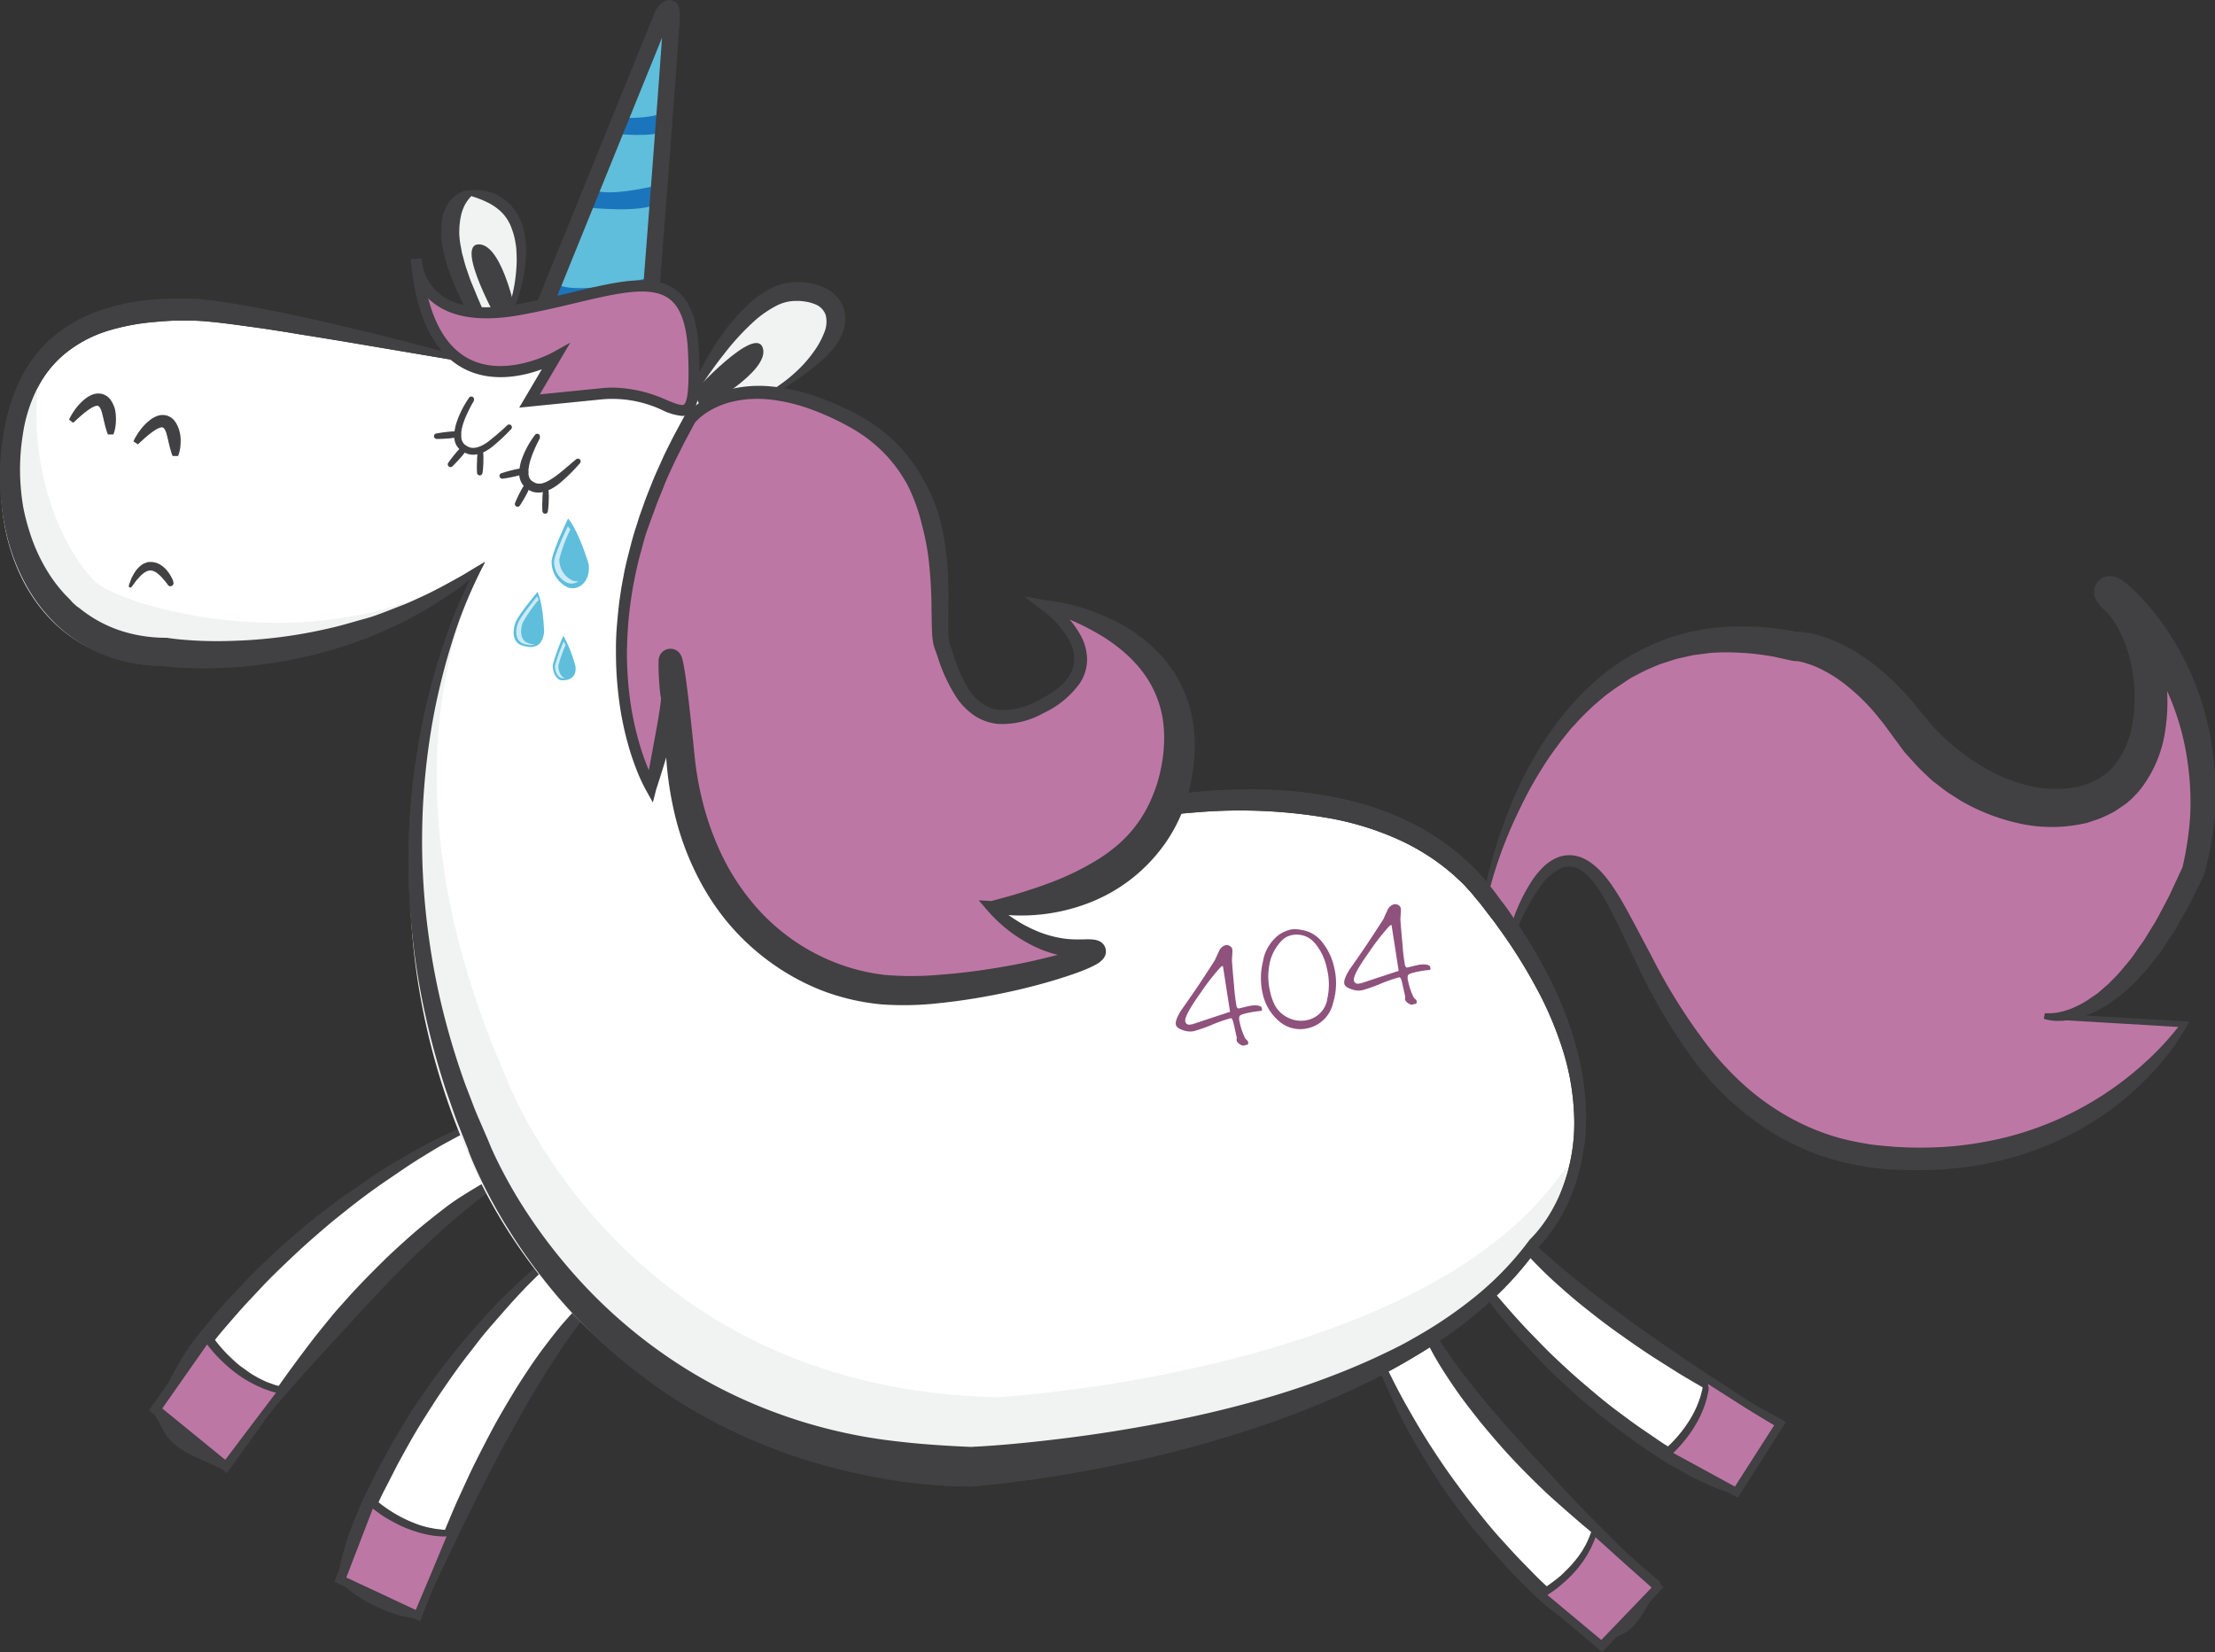 <svg id="Layer_1_copy_2" data-name="Layer 1 copy 2" xmlns="http://www.w3.org/2000/svg" viewBox="0 0 404.56 301.82"><rect x="0" y="0" width="404.56" height="301.82" fill="#333333" stroke="none"/><defs><style>.cls-1{fill:#fff;}.cls-2{fill:#414042;}.cls-3{fill:#bd77a5;}.cls-4{fill:#1b75bc;}.cls-5{fill:#5fbedb;}.cls-6{fill:#f1f2f2;}.cls-7{fill:#ccebf6;}.cls-8{fill:#8e527c;}</style></defs><title>unicorn-illustration</title><path class="cls-1" d="M133.31,232.09S99.42,246.4,76.23,283.49c-.7.86,12.15,11.28,12.85,10.42,0,0,28.61-42.22,52.76-53.88Z" transform="translate(-47.84 -26.01)"></path><path class="cls-2" d="M133.22,232.73c-1.33.66-2.65,1.38-4,2.11s-2.79,1.62-4.16,2.46-2.72,1.72-4.05,2.63-2.67,1.8-4,2.74-2.61,1.88-3.89,2.86-2.54,2-3.79,3-2.47,2.06-3.68,3.11-2.42,2.12-3.59,3.22-2.34,2.2-3.49,3.32-2.28,2.26-3.37,3.44-2.21,2.33-3.28,3.53-2.11,2.42-3.16,3.63-2,2.47-3,3.75c-.5.63-1,1.26-1.54,1.85s-1,1.23-1.58,1.82c-1.09,1.19-2.18,2.4-3.21,3.65a34.84,34.84,0,0,0-2.8,4l-.09.15.05-.09c.18-.32.05-.33.1-.29a1.14,1.14,0,0,0,.09.13,3.26,3.26,0,0,0,.33.32,4.77,4.77,0,0,0,.85.57c.61.35,1.3.61,1.95.91a9.33,9.33,0,0,1,1.81,1,17.15,17.15,0,0,1,1.54,1.37c.5.48.95,1,1.41,1.55l1.37,1.62a15.52,15.52,0,0,0,1.47,1.49,7.56,7.56,0,0,0,.81.6,2.76,2.76,0,0,0,.41.22l.16.06s0-.09-.26.16l0,0c.89-1.32,1.81-2.62,2.73-3.91l2.73-3.9,5.49-7.8q2.78-3.88,5.7-7.67,1.49-1.87,3-3.71c1-1.23,2.09-2.41,3.15-3.6,2.13-2.38,4.39-4.64,6.66-6.89q1.73-1.66,3.52-3.27c1.19-1.08,2.4-2.13,3.64-3.14s2.5-2,3.79-3,2.61-1.87,4-2.73,2.75-1.68,4.17-2.44c.72-.36,1.43-.73,2.16-1.08l2.22-.94h0l-.13.86Zm.2-1.26,8.78,8.18.55.51-.68.35h0l-2,1.24c-.66.42-1.3.88-1.95,1.31-1.28.9-2.55,1.81-3.76,2.8s-2.44,2-3.63,3L129,250.37,127.22,252c-1.14,1.07-2.29,2.13-3.42,3.23s-2.23,2.2-3.33,3.32-2.2,2.23-3.28,3.38L114,265.32l-6.39,7q-3.22,3.47-6.34,7c-1,1.19-2.08,2.38-3.1,3.6s-2,2.42-3,3.68-2,2.49-2.89,3.77-1.85,2.57-2.75,3.86l0,0h0a.7.7,0,0,1-.49.25,1.06,1.06,0,0,1-.27,0,2.18,2.18,0,0,1-.35-.1l-.55-.23-1-.47c-.66-.31-1.33-.6-2-.9s-1.34-.59-2-.91a16.46,16.46,0,0,1-1.89-1.07,13.37,13.37,0,0,1-1.7-1.32,8.08,8.08,0,0,1-1.36-1.73c-.39-.65-.72-1.34-1.1-2-.18-.34-.38-.65-.58-1-.1-.17-.21-.32-.31-.51a2.75,2.75,0,0,1-.16-.33,1.09,1.09,0,0,1-.07-.26.71.71,0,0,1,.14-.53l0,.05c.92-1.35,1.73-2.76,2.52-4.19s1.53-2.91,2.39-4.31a34.57,34.57,0,0,1,2.74-4.09c1-1.31,2.07-2.54,3.1-3.81s2.13-2.49,3.25-3.69,2.22-2.41,3.37-3.58,2.33-2.31,3.5-3.45,2.39-2.24,3.62-3.32,2.47-2.15,3.73-3.19,2.55-2,3.85-3,2.62-2,4-2.9,2.68-1.87,4-2.77,2.74-1.79,4.15-2.61,2.83-1.64,4.25-2.43a82,82,0,0,1,8.84-4.24Z" transform="translate(-47.84 -26.01)"></path><path class="cls-3" d="M99.32,280.05c-8.6-1.78-13.65-9.83-13.65-9.83l-9.44,13.27,12.85,10.42Z" transform="translate(-47.84 -26.01)"></path><path class="cls-2" d="M98.26,280.43a8.69,8.69,0,0,1-1.2-.34L96,279.72l-1-.45a10.17,10.17,0,0,1-1-.49c-.32-.18-.66-.33-1-.54-.63-.38-1.26-.78-1.85-1.22a21.84,21.84,0,0,1-1.73-1.39c-.56-.49-1.09-1-1.61-1.52s-1-1.08-1.48-1.65a21.3,21.3,0,0,1-1.35-1.8l1.37,0L77,284l-.16-1.2,12.82,10.46-1.21.15,5.19-6.88Zm2.08-.74-5.52,7.74-5.05,7-.52.71-.69-.56L75.67,284.18l-.65-.52.49-.68L85,269.75l.71-1,.66,1a20,20,0,0,0,1.21,1.66c.43.54.89,1.07,1.37,1.58s1,1,1.49,1.46,1,.92,1.6,1.34,1.12.82,1.7,1.2c.29.2.6.35.9.53a9.17,9.17,0,0,0,.92.49l.94.45,1,.36a6.62,6.62,0,0,0,1,.32Z" transform="translate(-47.84 -26.01)"></path><path class="cls-1" d="M150.31,254.37s-27.7,20.91-40.35,60.19c.38-1,9.07,4.58,14.16,6.57,0,0,16.44-45.23,35.83-61.46Z" transform="translate(-47.84 -26.01)"></path><path class="cls-2" d="M150.38,255c-2.21,1.9-4.32,4-6.37,6.05-1.05,1.1-2.09,2.2-3.1,3.34s-2,2.27-3,3.42-2,2.32-2.9,3.51-1.87,2.39-2.78,3.61-1.79,2.45-2.65,3.7-1.72,2.49-2.54,3.77-1.63,2.55-2.43,3.84-1.56,2.6-2.29,3.92-1.48,2.64-2.18,4-1.37,2.7-2.05,4-1.31,2.73-1.9,4.12l-1.86,4.14c-.63,1.38-1.23,2.77-1.89,4.15s-1.27,2.77-2,4.13l-.95-.33h0a.72.72,0,0,1,.27-.41,1.14,1.14,0,0,1,.32-.16,2.11,2.11,0,0,1,.44-.1,5.13,5.13,0,0,1,.66,0,8.66,8.66,0,0,1,1.13.1,11.59,11.59,0,0,1,2,.53,20.4,20.4,0,0,1,3.57,1.75c1.13.66,2.22,1.38,3.29,2.14s2.09,1.56,3.11,2.48h0l-.65.29c.82-2.9,1.83-5.72,2.81-8.56s2.11-5.62,3.28-8.39c.58-1.38,1.16-2.77,1.78-4.14l1.88-4.1c1.28-2.72,2.66-5.4,4.06-8.06s2.95-5.26,4.51-7.84q1.2-1.92,2.46-3.8c.84-1.26,1.7-2.5,2.61-3.71s1.83-2.41,2.79-3.59,2-2.32,3-3.42,2.13-2.17,3.25-3.19c.58-.5,1.14-1,1.73-1.48l1.82-1.38h0l.08.82Zm-.11-1.2,9.92,5.46.62.34-.54.48h0c-1,1.06-2.05,2.13-3,3.25s-1.91,2.24-2.8,3.43-1.78,2.36-2.63,3.55-1.69,2.42-2.49,3.66-1.61,2.48-2.38,3.74-1.53,2.53-2.28,3.81-1.5,2.55-2.22,3.85l-2.15,3.9c-1.43,2.6-2.77,5.25-4.13,7.89s-2.65,5.32-4,8l-3.84,8.07-1.91,4.05-1.87,4.07-.23.5-.42-.2h0a15.59,15.59,0,0,1-4.05-.81,29.52,29.52,0,0,1-3.7-1.52,23.27,23.27,0,0,1-3.4-1.95,18.48,18.48,0,0,1-1.52-1.2l-.7-.63-.29-.29s-.07-.08-.05-.12,0,0,.09-.1a.39.39,0,0,0,.11-.23h0l-.95-.33a43.36,43.36,0,0,1,1-4.54c.42-1.49.85-3,1.4-4.42s1.11-2.89,1.72-4.31,1.31-2.8,2-4.2,1.37-2.77,2.12-4.12,1.47-2.72,2.25-4.05,1.6-2.65,2.41-4,1.67-2.6,2.55-3.87,1.76-2.54,2.68-3.78,1.86-2.46,2.83-3.67,1.94-2.4,2.95-3.57,2-2.33,3.06-3.47,2.09-2.27,3.19-3.35,2.21-2.15,3.33-3.2A77.35,77.35,0,0,1,150,254Z" transform="translate(-47.84 -26.01)"></path><path class="cls-3" d="M130.29,306.09c-8.28.35-14.76-5.84-14.76-5.84L110,314.57l14.16,6.57Z" transform="translate(-47.84 -26.01)"></path><path class="cls-2" d="M129.41,306.68a8.2,8.2,0,0,1-1.17,0l-1.07-.09-1-.17a9.59,9.59,0,0,1-1-.22c-.34-.09-.68-.15-1-.27-.67-.21-1.33-.42-2-.69a20.61,20.61,0,0,1-1.9-.87c-.62-.32-1.23-.66-1.82-1s-1.17-.75-1.73-1.17a20.11,20.11,0,0,1-1.65-1.33l1.26-.28-5.52,14.34-.43-1.06,14.14,6.61-1.07.42,3.16-7.49Zm1.73-1.16-3.27,8.36-3,7.55-.31.77-.76-.35-14.18-6.53-.72-.33.29-.73,5.63-14.3.42-1.06.84.78a18.88,18.88,0,0,0,1.49,1.24c.52.4,1.06.77,1.62,1.13s1.12.69,1.7,1,1.17.6,1.77.86,1.21.49,1.83.71c.31.12.63.18.94.28a8.65,8.65,0,0,0,1,.23l1,.19,1,.11a6.25,6.25,0,0,0,1,.07Z" transform="translate(-47.84 -26.01)"></path><path class="cls-1" d="M298.56,271.17s10.33,31.33,41.79,54.74c.57.54,10.81-10.19,10.25-10.73,0,0-35.65-28.64-44.32-51.06Z" transform="translate(-47.84 -26.01)"></path><path class="cls-2" d="M299.13,271.29c1,2.57,2.24,5.1,3.49,7.59.67,1.28,1.34,2.56,2.05,3.81s1.42,2.51,2.16,3.75,1.49,2.47,2.27,3.68,1.58,2.41,2.39,3.6,1.66,2.36,2.51,3.52,1.71,2.32,2.61,3.45,1.79,2.26,2.7,3.37,1.85,2.21,2.82,3.27,1.93,2.14,2.92,3.18,2,2.05,3,3.08,2.06,2,3.14,3c.53.49,1,1,1.54,1.51s1,1,1.51,1.55c1,1.06,2,2.12,3,3.13a32.41,32.41,0,0,0,3.33,2.79l0,0a.37.37,0,0,0-.32-.11s0,0,0,0l.14-.1a3.36,3.36,0,0,0,.31-.29,4.64,4.64,0,0,0,.55-.74c.35-.53.62-1.13.93-1.69a8.2,8.2,0,0,1,1.05-1.55,14.73,14.73,0,0,1,1.33-1.28c.46-.41,1-.77,1.48-1.14l1.55-1.09a15.33,15.33,0,0,0,1.46-1.18,7.74,7.74,0,0,0,.62-.67,2.83,2.83,0,0,0,.25-.34l.08-.15s0,0,0,0a.36.36,0,0,0,.13.32l0,0c-1.12-.9-2.21-1.8-3.3-2.72l-3.29-2.73-3.3-2.72-3.27-2.75q-3.26-2.78-6.44-5.66-1.56-1.47-3.1-3c-1-1-2-2-3-3.08-2-2.08-3.83-4.26-5.68-6.45q-1.36-1.67-2.67-3.38c-.87-1.14-1.73-2.3-2.54-3.48s-1.61-2.38-2.38-3.61-1.49-2.47-2.15-3.75-1.28-2.59-1.87-3.91c-.27-.67-.56-1.33-.82-2l-.68-2.06h0l.76.18ZM298,271l7.95-7.25.5-.45.27.63h0c.64,1.26,1.29,2.5,2,3.72s1.44,2.4,2.24,3.56,1.58,2.32,2.39,3.46,1.66,2.26,2.53,3.36,1.74,2.21,2.63,3.29,1.81,2.15,2.72,3.22,1.84,2.13,2.78,3.18l2.84,3.13,5.75,6.21q2.87,3.13,5.83,6.17l3,3c1,1,2,2,3.06,3,2.07,1.94,4.22,3.8,6.4,5.59l0,0h0a.58.58,0,0,1,.16.54,1,1,0,0,1-.06.21,2.52,2.52,0,0,1-.13.27l-.26.44-.52.83c-.33.55-.65,1.12-1,1.69s-.63,1.14-1,1.7a15.09,15.09,0,0,1-1.08,1.6,12.14,12.14,0,0,1-1.28,1.41,7.34,7.34,0,0,1-1.62,1.08c-.6.3-1.23.56-1.83.86-.31.14-.59.3-.89.46l-.45.25-.27.14a1.09,1.09,0,0,1-.21.07.59.59,0,0,1-.55-.14l0,0c-1.13-.92-2.35-1.74-3.56-2.55s-2.49-1.58-3.68-2.45a31,31,0,0,1-3.45-2.75c-1.09-1-2.11-2-3.18-3.06s-2.07-2.09-3.05-3.18-2-2.16-2.95-3.28-1.9-2.24-2.83-3.37-1.83-2.29-2.71-3.47-1.75-2.36-2.58-3.56-1.64-2.43-2.43-3.67-1.57-2.48-2.31-3.74-1.48-2.53-2.18-3.82-1.4-2.58-2-3.9-1.26-2.64-1.86-4a73.51,73.51,0,0,1-3.15-8.21Z" transform="translate(-47.84 -26.01)"></path><path class="cls-3" d="M339,305.86c-2.22,7.55-9.78,11.49-9.78,11.49l11.17,9.4L350.63,316Z" transform="translate(-47.84 -26.01)"></path><path class="cls-2" d="M339.24,306.84a7.79,7.79,0,0,1-.39,1l-.41.93-.47.88a9.13,9.13,0,0,1-.51.86c-.18.28-.35.57-.55.83-.39.54-.79,1.07-1.23,1.57a19.59,19.59,0,0,1-1.37,1.44c-.47.46-1,.9-1.48,1.32s-1,.82-1.58,1.2a19.11,19.11,0,0,1-1.71,1.08l.13-1.22,11.21,9.36-1.09.06,10.28-10.7,0,1.09-5.77-5.14Zm-.49-1.89,6.5,5.48,5.87,5,.6.51-.55.58L341,327.3l-.52.54-.57-.48-11.14-9.45-.83-.7,1-.52a18,18,0,0,0,1.57-1c.52-.35,1-.72,1.51-1.11s1-.8,1.42-1.23.9-.87,1.31-1.33.82-.94,1.2-1.43c.2-.24.36-.51.54-.76a8.22,8.22,0,0,0,.5-.78l.47-.81.39-.82a17.8,17.8,0,0,0,.69-1.77Z" transform="translate(-47.84 -26.01)"></path><path class="cls-1" d="M313.36,253s16.19,28.74,51.6,45.62l8-12.51s-40.52-21.2-53.36-41.52Z" transform="translate(-47.84 -26.01)"></path><path class="cls-2" d="M313.94,253c1.51,2.32,3.18,4.57,4.9,6.77.9,1.13,1.81,2.25,2.75,3.34s1.88,2.19,2.84,3.26,1.94,2.14,2.94,3.17,2,2.06,3,3.07,2.08,2,3.15,3,2.13,1.94,3.22,2.88,2.19,1.87,3.3,2.79,2.24,1.81,3.4,2.67,2.3,1.72,3.48,2.55,2.38,1.62,3.56,2.44,2.41,1.57,3.65,2.3l3.67,2.27c1.22.77,2.45,1.51,3.67,2.3s2.45,1.54,3.64,2.41h0l-.61.17c.62-1.07,1.28-2.12,1.93-3.17s1.3-2.1,2-3.13c1.35-2.07,2.67-4.16,4.06-6.21h0l.18.68c-2.63-1.14-5.16-2.45-7.71-3.73s-5-2.7-7.49-4.15c-1.23-.72-2.47-1.44-3.67-2.2l-3.62-2.29c-2.41-1.55-4.75-3.19-7.08-4.85s-4.58-3.44-6.82-5.24q-1.66-1.37-3.27-2.8c-1.08-.95-2.14-1.92-3.17-2.93s-2-2-3-3.08S324.92,253.1,324,252s-1.76-2.29-2.59-3.47c-.4-.6-.81-1.2-1.19-1.81l-1.07-1.88h0l.78,0Zm-1.14-.05,6.39-8.65.4-.54.38.57h0c.87,1.11,1.75,2.2,2.66,3.26s1.88,2.08,2.88,3.06,2,2,3,2.93,2.06,1.9,3.13,2.81,2.13,1.83,3.22,2.72,2.19,1.76,3.3,2.63,2.21,1.74,3.34,2.58l3.4,2.51c2.27,1.67,4.59,3.27,6.91,4.89s4.68,3.17,7,4.74l7.11,4.64c2.36,1.57,4.78,3.05,7.17,4.58l.46.3-.28.38h0c-1.27,2.12-2.61,4.2-3.92,6.3-.65,1.05-1.33,2.09-2,3.12s-1.35,2.07-2.06,3.09l-.25.36-.35-.19h0a41.2,41.2,0,0,1-4.16-1.5c-1.35-.58-2.7-1.17-4-1.88s-2.58-1.41-3.84-2.16-2.47-1.59-3.71-2.39-2.43-1.65-3.61-2.53-2.37-1.74-3.52-2.64-2.3-1.83-3.43-2.76-2.24-1.89-3.33-2.88-2.17-2-3.23-3-2.08-2.07-3.1-3.13-2-2.13-3-3.23-1.94-2.2-2.88-3.32-1.87-2.26-2.75-3.43-1.75-2.35-2.6-3.54a73.51,73.51,0,0,1-4.68-7.44Z" transform="translate(-47.84 -26.01)"></path><path class="cls-1" d="M130.52,91.25s-38.67-8.67-48-8.67-28,.67-32,21.33,6.67,41.17,27.33,41.17c0,0,30,4.83,57.33-15.17,0,0-26,46,0,105.33,0,0,20.67,57.33,90,58.67,0,0,77-4.33,102.83-40.83,0,0,23.83-21.83-8.83-63.5s-126.73,4.33-126.73,4.33l-18.61-91.33S173.19,80.59,130.52,91.25Z" transform="translate(-47.84 -26.01)"></path><path class="cls-2" d="M130.54,91.76l-18.39-3.11q-4.56-.77-9.13-1.49c-3-.5-6.08-1-9.11-1.41s-6.08-.86-9.05-1.08c-.74-.05-1.47-.09-2.16-.09l-2.26,0c-1.51,0-3,.13-4.48.26a40.58,40.58,0,0,0-8.6,1.66,23.22,23.22,0,0,0-7.51,4,19.73,19.73,0,0,0-5.27,6.61A27.55,27.55,0,0,0,52,105.47a39.69,39.69,0,0,0-.42,8.84,40.88,40.88,0,0,0,.51,4.38A37.65,37.65,0,0,0,53.19,123a32,32,0,0,0,3.61,7.85,26.69,26.69,0,0,0,2.57,3.39c.45.54,1,1,1.45,1.53s1,1,1.58,1.38a23.69,23.69,0,0,0,7.23,4,26.52,26.52,0,0,0,8.23,1.37h.22l.19,0c1.06.17,2.33.31,3.52.4s2.43.16,3.65.19c2.45.07,4.9,0,7.36-.13a89.19,89.19,0,0,0,14.63-2.06q1.81-.4,3.6-.9c1.19-.32,2.38-.69,3.56-1s2.36-.76,3.52-1.2,2.31-.9,3.47-1.35,2.3-1,3.42-1.51,2.25-1.08,3.36-1.66,2.2-1.19,3.3-1.8,2.16-1.28,3.24-1.93l1.53-.9-.8,1.55A85.53,85.53,0,0,0,130.5,143a119.5,119.5,0,0,0-3.39,13.39A125.27,125.27,0,0,0,125,183.79a129.65,129.65,0,0,0,1.2,13.7A126.84,126.84,0,0,0,128.82,211a137,137,0,0,0,4,13.12l1.23,3.2c.4,1.07.82,2.13,1.29,3.18l1.36,3.15.34.79.35.86c.21.51.44,1,.68,1.53a87.38,87.38,0,0,0,6.71,11.77,98,98,0,0,0,8.35,10.69,92.47,92.47,0,0,0,20.71,17.23,90,90,0,0,0,12,6.12,93.58,93.58,0,0,0,26,6.71c4.46.53,8.94.8,13.44,1H225c2.23-.1,4.6-.27,6.91-.47s4.65-.44,7-.71c4.65-.53,9.29-1.16,13.91-1.93s9.22-1.62,13.8-2.64,9.11-2.18,13.59-3.52,8.91-2.88,13.24-4.63c2.16-.88,4.31-1.8,6.42-2.8s4.2-2,6.22-3.2a78.69,78.69,0,0,0,11.54-7.85,57,57,0,0,0,9.57-10.07l.06-.08.09-.08a24.39,24.39,0,0,0,3.69-4.83,29.78,29.78,0,0,0,2.58-5.64,33.49,33.49,0,0,0,1.72-12.26,45,45,0,0,0-2.21-12.26,64.49,64.49,0,0,0-5-11.48,95.07,95.07,0,0,0-6.76-10.63c-.59-.87-1.26-1.68-1.9-2.52s-1.29-1.72-1.93-2.45l-1-1.22c-.35-.4-.69-.73-1-1.1-.66-.73-1.45-1.41-2.19-2.11a40.82,40.82,0,0,0-10.3-6.58,54.37,54.37,0,0,0-11.78-3.69,94.89,94.89,0,0,0-25-1.18,164.51,164.51,0,0,0-25,3.92c-4.13,1-8.25,2-12.34,3.17s-8.15,2.43-12.19,3.79c-8.06,2.72-16.06,5.72-23.86,9.15h0l-.58.28L192,194l-18.61-91.33v-.08a11.05,11.05,0,0,0-.67-2.9,13.79,13.79,0,0,0-3.28-5.05A15.56,15.56,0,0,0,167,92.73c-.42-.29-.87-.53-1.31-.79s-.92-.46-1.37-.68l-1.43-.58c-.48-.18-1-.32-1.46-.48a27.53,27.53,0,0,0-3-.71c-1-.21-2-.31-3.07-.44s-2.07-.17-3.11-.18-2.08,0-3.12,0l-1.56.06-1.56.13c-1,.07-2.07.19-3.11.32s-2.07.27-3.1.45-2.06.33-3.08.55-2.05.38-3.07.64Zm0-1,2.95-.69c1-.26,2.06-.43,3.09-.64s2.07-.39,3.11-.56,2.08-.34,3.13-.45,2.1-.26,3.15-.33l1.58-.13,1.59-.06c1.06-.06,2.12,0,3.18,0s2.12.11,3.18.18,2.11.23,3.16.45a28.52,28.52,0,0,1,3.11.74c.51.17,1,.32,1.52.5l1.49.61c.48.24,1,.46,1.44.72s.94.53,1.38.84a16.56,16.56,0,0,1,2.52,2,14.79,14.79,0,0,1,3.52,5.42,11.89,11.89,0,0,1,.73,3.22v-.08L193,193.82l-.71-.35h0c3.83-2,7.72-3.74,11.65-5.45s7.9-3.34,11.92-4.83,8.07-2.92,12.16-4.24,8.21-2.54,12.39-3.6a167.78,167.78,0,0,1,25.46-4.6,100.54,100.54,0,0,1,13-.47,74,74,0,0,1,13,1.44,64.34,64.34,0,0,1,6.4,1.64,53.64,53.64,0,0,1,6.18,2.44,44.49,44.49,0,0,1,11.11,7.34c.8.78,1.63,1.51,2.39,2.37.38.42.79.84,1.14,1.25l1,1.24c.75.9,1.31,1.75,2,2.63s1.3,1.73,1.89,2.64a98.2,98.2,0,0,1,6.72,11.15,67,67,0,0,1,4.81,12.14,49.73,49.73,0,0,1,2,13c.05,1.1-.05,2.19-.08,3.29s-.19,2.19-.39,3.27a35.17,35.17,0,0,1-1.55,6.4,30.59,30.59,0,0,1-6.73,11.39l.15-.17a59.3,59.3,0,0,1-9.68,10.74c-1.82,1.58-3.69,3.11-5.63,4.53s-3.95,2.76-6,4a122.42,122.42,0,0,1-12.69,6.83c-4.35,2-8.81,3.84-13.32,5.46s-9.09,3.08-13.7,4.39-9.27,2.47-14,3.48-9.4,1.89-14.14,2.63q-3.56.55-7.13,1c-2.4.3-4.75.56-7.24.77h-.27a92.6,92.6,0,0,1-14.28-1.17,113.64,113.64,0,0,1-14-3.15,99,99,0,0,1-13.47-5,96,96,0,0,1-12.58-6.88,97.85,97.85,0,0,1-21.39-18.85A102.74,102.74,0,0,1,141,251.06a91.69,91.69,0,0,1-6.7-12.58c-.24-.55-.46-1.11-.69-1.67l-.16-.43-.08-.22,0-.12,0-.06,0,.07-.33-.82-1.3-3.28c-.45-1.09-.85-2.19-1.23-3.3l-1.17-3.33a140.55,140.55,0,0,1-3.74-13.58,130,130,0,0,1-2.34-13.88,132.45,132.45,0,0,1-.82-14,127.46,127.46,0,0,1,3-27.85,121.1,121.1,0,0,1,3.82-13.47,86.51,86.51,0,0,1,5.58-12.85l.73.65c-1,.79-2,1.62-3,2.39s-2.06,1.52-3.13,2.22-2.15,1.4-3.25,2.06-2.23,1.27-3.35,1.9-2.29,1.18-3.47,1.7-2.35,1.06-3.55,1.55-2.41.94-3.63,1.36-2.45.82-3.69,1.19-2.49.71-3.75,1-2.53.57-3.8.83q-3.82.73-7.7,1.14c-2.58.27-5.18.39-7.79.41q-2,0-3.92-.08c-1.33-.07-2.58-.15-4-.34l.42,0a30.53,30.53,0,0,1-10-1.6A27,27,0,0,1,59.12,141a29.66,29.66,0,0,1-6.32-7.77,36.25,36.25,0,0,1-3.64-9.14,43.54,43.54,0,0,1-1.3-9.61,47.55,47.55,0,0,1,.71-9.61,33.92,33.92,0,0,1,2.88-9.3A24.52,24.52,0,0,1,54,91.33a22.7,22.7,0,0,1,3.42-3.66,26.6,26.6,0,0,1,8.62-4.89,38.51,38.51,0,0,1,9.51-2c1.6-.15,3.19-.19,4.77-.21.81,0,1.56,0,2.37,0s1.67.09,2.46.18c3.18.35,6.23.88,9.29,1.44s6.09,1.2,9.12,1.85,6,1.37,9,2.09,6,1.43,9,2.22S127.58,89.9,130.53,90.74Z" transform="translate(-47.84 -26.01)"></path><path class="cls-4" d="M145.52,88.09l23.33-57.5s1.67-2.67,1.67,0-4.67,62.33-4.67,62.33Z" transform="translate(-47.84 -26.01)"></path><path class="cls-5" d="M162,47.56s6.41.15,7.49-1.49l1.07-15.48c-.35-3-1.67,0-1.67,0Z" transform="translate(-47.84 -26.01)"></path><path class="cls-5" d="M160.12,50.43s7.2.82,9.4-.6l-.79,9.83s-9.47,2.52-12.62,1Z" transform="translate(-47.84 -26.01)"></path><path class="cls-5" d="M155.22,63.92s9.88,1.13,12.91-.82L167,76.6s-13,3.46-17.32,1.4Z" transform="translate(-47.84 -26.01)"></path><path class="cls-2" d="M167.21,92.9l-23.74-5.64,24.11-59.35c.65-1,1.69-2.19,3-1.82,1,.27,1.44,1.15,1.44,2.62,0,2.69-4.48,60-4.67,62.45Zm-19.65-7.75,16.93,4c1.35-17.25,3.53-45.55,4.27-56.26Z" transform="translate(-47.84 -26.01)"></path><path class="cls-6" d="M141.69,81.09s6.33-18.33-7.83-19.83c0,0-8.5,2.17,0,19.83s2.73,4.17,2.73,4.17l3.6-.83Z" transform="translate(-47.84 -26.01)"></path><path class="cls-2" d="M141.16,80.9a28.94,28.94,0,0,0,1-6,21.93,21.93,0,0,0,0-3c0-.5-.08-1-.16-1.47a11.93,11.93,0,0,0-.3-1.43c-.11-.47-.29-.92-.44-1.36L141,67l-.33-.62a7.67,7.67,0,0,0-.79-1.12,3.7,3.7,0,0,0-.46-.5,4.76,4.76,0,0,0-.51-.46,9.56,9.56,0,0,0-1.11-.81,12.66,12.66,0,0,0-1.25-.66,14.48,14.48,0,0,0-1.35-.56c-.46-.19-.95-.3-1.43-.51H134a7.35,7.35,0,0,0-1.21,1.59,8.82,8.82,0,0,0-.68,1.73c-.07.31-.12.63-.2.93l-.12,1a7.57,7.57,0,0,0-.05,1,5.79,5.79,0,0,0,0,1,14.49,14.49,0,0,0,.28,2.13l.2,1.07c.08.36.2.71.29,1.07a21.67,21.67,0,0,0,.64,2.15c.25.71.48,1.43.76,2.13l.88,2.11c.27.7.6,1.42.91,2.14l1.88,4.28.94,2.13.48,1,.11.22,0,.07,0,0a.91.91,0,0,0-.29-.18.93.93,0,0,0-.47,0,.9.9,0,0,0-.55.35.84.84,0,0,0-.16.38,1,1,0,0,0,0,.12v.12s0,0,0,0,0-.06,0-.1l-.07-.25c-.41-1.45-.93-3-1.39-4.44h0l-.23-.55.58-.13,3.6-.83h0l-.34.28Zm1,.4-1.56,3.32-.11.23-.24.05h0l-3.6.83.35-.68h0c.75,1.4,1.46,2.76,2.12,4.26l.12.3.06.18,0,.13a.8.8,0,0,1,0,.11v.14a.8.8,0,0,1,0,.13,1,1,0,0,1-.17.41.93.93,0,0,1-1.06.31,1.1,1.1,0,0,1-.35-.23l-.14-.15-.13-.18-.19-.28-.64-1c-.41-.68-.79-1.37-1.18-2.05-.77-1.37-1.52-2.75-2.24-4.14s-1.43-2.83-2.11-4.28c-.32-.74-.6-1.5-.9-2.25a23.87,23.87,0,0,1-.79-2.31c-.11-.39-.24-.78-.34-1.18l-.25-1.22a17.55,17.55,0,0,1-.36-2.51,8.13,8.13,0,0,1,0-1.3,9.34,9.34,0,0,1,.06-1.32c.07-.45.13-.9.24-1.34s.3-.88.49-1.31a6.18,6.18,0,0,1,1.79-2.22,4.31,4.31,0,0,1,2.65-1h.18a10.18,10.18,0,0,1,1.65,0,8.52,8.52,0,0,1,1.65.31,8.79,8.79,0,0,1,1.61.61,9.12,9.12,0,0,1,1.46,1,5.11,5.11,0,0,1,.65.59,5.36,5.36,0,0,1,.59.65,9.76,9.76,0,0,1,1,1.44l.39.77.32.8a11.44,11.44,0,0,1,.44,1.63,19.14,19.14,0,0,1,.08,6.52,32.11,32.11,0,0,1-1.51,6.21Z" transform="translate(-47.84 -26.01)"></path><path class="cls-3" d="M319.19,189.59s10.67-56,56.67-45.5c0,0,10,0,20.5,14.5s28.5,19,38,11.5,7.5-27.5,0-34.5,23.5,12,14,49.5c-13.5,30.5-27,26.5-27,26.5l25.39,1.5s-15.89,27-53.39,24.5-45-41.77-54-51.63-15.28,10.33-15.28,10.33Z" transform="translate(-47.84 -26.01)"></path><path class="cls-2" d="M452.09,164.25a51.7,51.7,0,0,0-6.8-20.51,47.3,47.3,0,0,0-6.58-8.79,27.88,27.88,0,0,0-2.09-2,13.36,13.36,0,0,0-1.32-1c-.12-.08-.32-.2-.52-.3a4.77,4.77,0,0,0-.52-.22,3.76,3.76,0,0,0-.62-.15,2.92,2.92,0,0,0-.92,0,2.89,2.89,0,0,0-2.38,2.46,2.42,2.42,0,0,0,0,.9,3.32,3.32,0,0,0,.15.56,2.23,2.23,0,0,0,.13.3,4.11,4.11,0,0,0,.31.52l.21.29.17.2c.22.26.4.45.6.65l.51.5c.23.25.47.46.68.74a13.32,13.32,0,0,1,1.23,1.73,24.41,24.41,0,0,1,3,8.65,28.71,28.71,0,0,1,0,9.3,16.39,16.39,0,0,1-3.39,7.86l-.32.37-.29.29a9.29,9.29,0,0,1-.85.76l-.08.07,0,0,0,0-.22.14-.43.28c-.29.18-.56.38-.85.56-.64.26-1.22.62-1.89.83l-1,.31-.5.16-.53.09a20.6,20.6,0,0,1-8.78-.31,30,30,0,0,1-8.49-3.56q-1-.66-2-1.28c-.64-.45-1.24-.95-1.87-1.41a22.8,22.8,0,0,1-1.81-1.5l-.9-.76-.79-.79-.8-.79-.41-.4-.42-.5-1.67-2-1.64-2c-.55-.72-1.21-1.38-1.82-2.06a42.49,42.49,0,0,0-8.51-7.18,31,31,0,0,0-5.12-2.56,25.51,25.51,0,0,0-2.81-.87c-.49-.1-1-.22-1.49-.29-.25,0-.51-.07-.79-.1l-.42,0h-.32l-2.27-.37a25.94,25.94,0,0,0-2.66-.36,45,45,0,0,0-5.38-.27,43.91,43.91,0,0,0-5.39.32c-.9.09-1.78.3-2.67.45l-1.33.25-1.31.36c-.86.26-1.75.44-2.59.77l-2.53,1a41.37,41.37,0,0,0-4.78,2.46l-1.15.68-1.1.77c-.72.53-1.48,1-2.15,1.58s-1.38,1.12-2,1.71l-1.93,1.83c-1.22,1.27-2.42,2.56-3.51,3.94-.57.67-1.08,1.38-1.6,2.08s-1,1.41-1.5,2.15c-1,1.44-1.87,2.94-2.72,4.45s-1.63,3.07-2.37,4.63-1.41,3.16-2,4.76-1.22,3.23-1.75,4.87-1,3.29-1.46,5-.83,3.34-1.13,5l0,.22,5,6.86.58.8.3-.94h0a35.34,35.34,0,0,1,4.7-8.79,9.49,9.49,0,0,1,3.49-3,3.81,3.81,0,0,1,3.84.46l.44.31.4.35a9.44,9.44,0,0,1,.85.86,16.25,16.25,0,0,1,1.4,1.87,45.31,45.31,0,0,1,2.46,4.3c1.53,3,2.94,6.1,4.44,9.19a103.88,103.88,0,0,0,10.59,17.89,52,52,0,0,0,15.81,14,46.53,46.53,0,0,0,9.89,4.08,52.07,52.07,0,0,0,5.26,1.14c.9.16,1.8.31,2.63.37l1.27.13.64.07.32,0,.16,0h.23a77.44,77.44,0,0,0,10.54-.13,58.55,58.55,0,0,0,10.4-1.83,56.2,56.2,0,0,0,18.93-9,54.46,54.46,0,0,0,7.79-7,42.92,42.92,0,0,0,6.15-8.41h0l.42-.7-.83,0-18.09-1.07.44-.18,1.24-.51,1.16-.64c.38-.22.78-.42,1.15-.67l1.08-.76,1.07-.78,1-.87a25.07,25.07,0,0,0,1.92-1.78l1.77-1.92c.58-.65,1.08-1.35,1.62-2s1.09-1.35,1.54-2.08l1.42-2.15c.48-.72,1-1.43,1.35-2.19l1.27-2.23c.42-.75.86-1.48,1.22-2.25l2.26-4.59.05-.11.06-.21a62.26,62.26,0,0,0,1.9-10.54A55.12,55.12,0,0,0,452.09,164.25Zm-4.2,10.47a58,58,0,0,1-1.43,9.73l-2,4.31c-.32.76-.72,1.47-1.1,2.2l-1.15,2.17a24.32,24.32,0,0,1-1.22,2.12l-1.28,2.08c-.4.72-.93,1.33-1.38,2s-.91,1.35-1.42,2l-1.54,1.85a22.25,22.25,0,0,1-1.63,1.76l-.84.86-.9.77-.9.79c-.3.25-.64.46-1,.7l-1,.69-1,.59a19.69,19.69,0,0,1-2.12,1l-1.12.37c-.38.12-.76.17-1.15.27a12.49,12.49,0,0,1-1.6.15l-.8,0-.17,1h0a8.06,8.06,0,0,0,2.7.38c.44,0,.9,0,1.34-.09l.19,0,20.32,1.2a52.07,52.07,0,0,1-6.27,6.68,59,59,0,0,1-26.16,13.71,65,65,0,0,1-9.77,1.49,73.19,73.19,0,0,1-9.91,0c-1.52-.16-3.43-.26-4.91-.56a48.14,48.14,0,0,1-4.74-1,42.29,42.29,0,0,1-9-3.65,45.6,45.6,0,0,1-8-5.58,54.76,54.76,0,0,1-6.8-7.15,105.08,105.08,0,0,1-10.71-17c-1.61-3-3.15-6-4.85-9.05a44.35,44.35,0,0,0-2.82-4.46,18.29,18.29,0,0,0-1.8-2.11,11.53,11.53,0,0,0-1-.9l-.59-.46-.63-.39a6.43,6.43,0,0,0-2.9-.94,6,6,0,0,0-3,.63,8.52,8.52,0,0,0-2.3,1.7,14.52,14.52,0,0,0-1.73,2.1,32.11,32.11,0,0,0-4,8.57l-4.15-5.69c.37-1.57.82-3.14,1.31-4.69s1.07-3.22,1.69-4.79,1.27-3.14,2-4.68,1.45-3.05,2.24-4.54,1.64-2.94,2.53-4.37,1.83-2.82,2.84-4.15c.48-.68,1-1.34,1.54-2s1-1.3,1.62-1.9c1.09-1.25,2.29-2.4,3.49-3.53l1.88-1.61c.64-.51,1.32-1,2-1.48s1.37-.9,2-1.35l1-.65,1.08-.56a37.63,37.63,0,0,1,4.43-2l2.31-.74c.76-.26,1.57-.37,2.35-.57l1.18-.26,1.2-.15c.8-.09,1.59-.24,2.4-.28a39.32,39.32,0,0,1,4.84,0,40.25,40.25,0,0,1,4.83.49,22.45,22.45,0,0,1,2.4.45l2.39.52.58.07.12,0,.22,0,.49.09c.34.06.69.17,1,.26a20.25,20.25,0,0,1,2.1.77,25.46,25.46,0,0,1,4,2.28,36.54,36.54,0,0,1,6.94,6.52c.5.64,1,1.22,1.51,1.9l1.52,2.09,1.54,2.08.38.52.48.55,1,1.1,1,1.1,1,1c.7.64,1.34,1.33,2.1,1.9s1.48,1.17,2.26,1.72,1.59,1,2.39,1.54a37,37,0,0,0,10.63,4.19,27.36,27.36,0,0,0,11.75.11l.74-.15.73-.24,1.46-.49a30.05,30.05,0,0,0,2.82-1.32c.45-.27.87-.58,1.31-.87l.65-.45.32-.23,0,0,.15-.12.06-.05.12-.11c.34-.3.61-.51,1.06-1l.61-.63c.19-.21.34-.41.51-.61a22.7,22.7,0,0,0,4.59-11,33.68,33.68,0,0,0,.31-7,46.77,46.77,0,0,1,3.7,12.7A50.64,50.64,0,0,1,447.88,174.72Z" transform="translate(-47.84 -26.01)"></path><path class="cls-6" d="M174.46,97.7s9.29-18.44,18.59-18.44,11.14,8-1.86,17-17.33,6.33-17.33,6.33Z" transform="translate(-47.84 -26.01)"></path><path class="cls-2" d="M174,97.47a54.59,54.59,0,0,1,4.2-8.09A39.78,39.78,0,0,1,184,82.12a19.42,19.42,0,0,1,3.83-3,11.06,11.06,0,0,1,5-1.58c.13,0,.19,0,.38,0H194c.44,0,.89.06,1.31.13a10.6,10.6,0,0,1,2.57.66,7.68,7.68,0,0,1,2.45,1.52A5.87,5.87,0,0,1,202,82.53a6.24,6.24,0,0,1,.1,3,8.34,8.34,0,0,1-.93,2.52A15.19,15.19,0,0,1,198,91.82a36.84,36.84,0,0,1-3.65,2.88c-1.25.88-2.51,1.73-3.79,2.52s-2.56,1.57-3.88,2.31a43.1,43.1,0,0,1-4.06,2,23.28,23.28,0,0,1-4.31,1.43,11.74,11.74,0,0,1-2.28.31,7.4,7.4,0,0,1-1.17-.05,3.53,3.53,0,0,1-1.21-.32l-.19-.09,0-.25c.16-1.64.34-3.27.46-4.91v-.05Zm.92.4c-.27,1.58-.49,3.17-.73,4.75l-.17-.34a4.57,4.57,0,0,0,2,.35,11.14,11.14,0,0,0,2.17-.26A21.7,21.7,0,0,0,182.4,101a42.44,42.44,0,0,0,3.94-2.07c1.26-.78,2.5-1.59,3.72-2.47a27.47,27.47,0,0,0,3.45-2.79,22.62,22.62,0,0,0,2.87-3.29,15.07,15.07,0,0,0,2-3.6,5.07,5.07,0,0,0,.27-3.21,3.26,3.26,0,0,0-2-2,7.19,7.19,0,0,0-1.77-.47c-.32-.06-.62-.07-.92-.11l-.55,0h-.46a7.77,7.77,0,0,0-3.53,1A19.85,19.85,0,0,0,186,84.32a45.35,45.35,0,0,0-5.91,6.36c-.92,1.15-1.79,2.34-2.65,3.55S175.73,96.65,174.94,97.88Z" transform="translate(-47.84 -26.01)"></path><path class="cls-2" d="M174.46,97.7s11.36-12.44,12.71-8.11S176,100.68,176,100.68Z" transform="translate(-47.84 -26.01)"></path><path class="cls-2" d="M139.08,85.25s-8.29-14.67-3.75-14.6,7.06,14.09,7.06,14.09Z" transform="translate(-47.84 -26.01)"></path><path class="cls-2" d="M60.45,102.67l.28-.56a13.39,13.39,0,0,1,.88-1.38A10.08,10.08,0,0,1,63.24,99a5.42,5.42,0,0,1,1.29-.82,3,3,0,0,1,2-.19,2.85,2.85,0,0,1,1.64,1.27,5.77,5.77,0,0,1,.65,1.45A7,7,0,0,1,69,102a7.89,7.89,0,0,1,0,1.13,6.89,6.89,0,0,1-.45,2.25h-1a5.76,5.76,0,0,1-.22-.58c-.1-.37-.28-.88-.4-1.49-.09-.29-.15-.62-.23-.95s-.16-.66-.25-1a3.53,3.53,0,0,0-.34-.84.81.81,0,0,0-.3-.33.71.71,0,0,0-.53,0,4.12,4.12,0,0,0-.88.42,14.29,14.29,0,0,0-1.63,1.23c-.94.82-1.56,1.41-1.56,1.41Z" transform="translate(-47.84 -26.01)"></path><path class="cls-2" d="M72.2,106.64l.28-.56a13.39,13.39,0,0,1,.88-1.38A10.08,10.08,0,0,1,75,102.93a5.42,5.42,0,0,1,1.29-.82,3,3,0,0,1,2-.19,2.85,2.85,0,0,1,1.64,1.27,5.77,5.77,0,0,1,.65,1.45,7,7,0,0,1,.24,1.3,7.89,7.89,0,0,1,0,1.13,6.89,6.89,0,0,1-.45,2.25h-1a5.76,5.76,0,0,1-.22-.58c-.1-.37-.28-.88-.4-1.49-.09-.29-.15-.62-.23-.95s-.16-.66-.25-1a3.53,3.53,0,0,0-.34-.84.81.81,0,0,0-.3-.33.71.71,0,0,0-.53,0,4.12,4.12,0,0,0-.88.42,14.29,14.29,0,0,0-1.63,1.23c-.94.82-1.56,1.41-1.56,1.41Z" transform="translate(-47.84 -26.01)"></path><path class="cls-2" d="M134.39,99.25a21,21,0,0,0-1.16,2.19,15.82,15.82,0,0,0-.89,2.28,8,8,0,0,0-.24,1.16,2.62,2.62,0,0,0,0,.57,2.32,2.32,0,0,0,0,.54,2.13,2.13,0,0,0,.12.5,2.05,2.05,0,0,0,.21.42,2.93,2.93,0,0,0,.31.34l.4.27h0l.43.2a3,3,0,0,0,.45.1,2,2,0,0,0,.47,0,2,2,0,0,0,.49-.09,4.12,4.12,0,0,0,1-.39,8.62,8.62,0,0,0,.95-.59,47,47,0,0,0,3.59-3.08.5.5,0,0,1,.68.73,34.52,34.52,0,0,1-3.57,3.32,8,8,0,0,1-1.07.7,5.33,5.33,0,0,1-1.24.51,3.69,3.69,0,0,1-1.42.13,4.14,4.14,0,0,1-.72-.16c-.23-.08-.44-.2-.66-.3l0,0-.66-.44a3.9,3.9,0,0,1-.53-.6,3.28,3.28,0,0,1-.35-.71,3.32,3.32,0,0,1-.16-.74,3.38,3.38,0,0,1,0-.73,3.58,3.58,0,0,1,.06-.7,9.14,9.14,0,0,1,.3-1.33,17.91,17.91,0,0,1,2.34-4.69.5.5,0,0,1,.84.54Z" transform="translate(-47.84 -26.01)"></path><path class="cls-2" d="M146.48,106c-.38.73-.76,1.47-1.07,2.23a15.67,15.67,0,0,0-.82,2.29,10.55,10.55,0,0,0-.21,1.14,2.48,2.48,0,0,0,0,.55,2.15,2.15,0,0,0,0,.51,2,2,0,0,0,.11.46c.08.12.09.28.19.38s.16.22.28.3l.36.24,0,0h0c.14,0,.26.14.4.18a1.72,1.72,0,0,0,.44.07,1.59,1.59,0,0,0,.48,0,2.23,2.23,0,0,0,.5-.12,5.28,5.28,0,0,0,1-.46c.34-.2.68-.41,1-.64,1.34-.94,2.58-2.12,3.94-3.22a.5.5,0,0,1,.68.73h0a32.82,32.82,0,0,1-3.73,3.68,8.76,8.76,0,0,1-1.13.79,6.83,6.83,0,0,1-1.31.62,3.7,3.7,0,0,1-.74.2,3.09,3.09,0,0,1-.81.06,3.34,3.34,0,0,1-.83-.12,5.29,5.29,0,0,1-.78-.33l.06,0c-.24-.15-.47-.31-.69-.47a4.07,4.07,0,0,1-.57-.64,3.49,3.49,0,0,1-.54-1.53,3.54,3.54,0,0,1,0-.75,3.72,3.72,0,0,1,.07-.72,7.59,7.59,0,0,1,.32-1.35,16.79,16.79,0,0,1,2.49-4.64.5.5,0,0,1,.84.53Z" transform="translate(-47.84 -26.01)"></path><path class="cls-2" d="M131.49,105.84a4.29,4.29,0,0,1-.59.13,12.88,12.88,0,0,1-1.32.15c-1,.09-1.93.08-1.93.08a.5.5,0,0,1-.09-1s1-.19,1.91-.28a12.88,12.88,0,0,1,1.32-.1,4.3,4.3,0,0,1,.61,0,.51.51,0,0,1,.09,1Z" transform="translate(-47.84 -26.01)"></path><path class="cls-2" d="M133,108.26a4.3,4.3,0,0,1-.33.51,12.87,12.87,0,0,1-.84,1c-.63.73-1.33,1.4-1.33,1.4a.5.5,0,0,1-.76-.65s.55-.8,1.17-1.53a12.88,12.88,0,0,1,.88-1,4.3,4.3,0,0,1,.45-.41.51.51,0,0,1,.76.65Z" transform="translate(-47.84 -26.01)"></path><path class="cls-2" d="M136.06,108.51a4.3,4.3,0,0,1,.06.6,12.89,12.89,0,0,1,0,1.33c0,1-.15,1.92-.15,1.92a.5.5,0,0,1-1,0s-.07-1,0-1.93a12.87,12.87,0,0,1,.06-1.32,4.29,4.29,0,0,1,.09-.6.51.51,0,0,1,1,0Z" transform="translate(-47.84 -26.01)"></path><path class="cls-2" d="M143.46,112.58a4.3,4.3,0,0,1-.57.21,12.88,12.88,0,0,1-1.29.32c-.94.22-1.9.34-1.9.34a.5.5,0,0,1-.23-1s.92-.31,1.85-.53a12.88,12.88,0,0,1,1.3-.28,4.3,4.3,0,0,1,.6-.06.51.51,0,0,1,.23,1Z" transform="translate(-47.84 -26.01)"></path><path class="cls-2" d="M144.61,114.94a4.3,4.3,0,0,1-.21.57,12.88,12.88,0,0,1-.6,1.18c-.45.85-1,1.66-1,1.66a.5.5,0,0,1-.88-.47s.36-.9.81-1.75a12.88,12.88,0,0,1,.64-1.16,4.29,4.29,0,0,1,.35-.5.51.51,0,0,1,.88.47Z" transform="translate(-47.84 -26.01)"></path><path class="cls-2" d="M148,115.51a4.29,4.29,0,0,1,.06.6,12.88,12.88,0,0,1,0,1.33c0,1-.15,1.92-.15,1.92a.5.5,0,0,1-1,0s-.07-1,0-1.93a12.88,12.88,0,0,1,.06-1.32,4.3,4.3,0,0,1,.09-.6.51.51,0,0,1,1,0Z" transform="translate(-47.84 -26.01)"></path><path class="cls-3" d="M359.54,278.36c-.71,7.84-7.37,13.16-7.37,13.16L365,298.58l8-12.51Z" transform="translate(-47.84 -26.01)"></path><path class="cls-2" d="M359.8,278.85c0,.28.1.51.12.73a1.94,1.94,0,0,1,0,.32l-.1.49-.22,1-.29,1a19.41,19.41,0,0,1-1.62,3.64,23.84,23.84,0,0,1-2.26,3.27,23.1,23.1,0,0,1-2.78,2.87l-.1-1.22,12.81,7-1.05.27,8-12.49.26,1.06c-2.13-1.25-4.23-2.52-6.33-3.83Zm-.51-1,7,3.67c2.36,1.26,4.72,2.57,7.06,3.88l.69.39-.43.67L365.63,299l-.4.63-.65-.36-12.76-7.11-.94-.53.84-.7a21.88,21.88,0,0,0,2.62-2.62,23.53,23.53,0,0,0,2.18-3,18.13,18.13,0,0,0,1.62-3.36l.3-.88.23-.9.11-.45c0-.21.08-.42.13-.63A10.67,10.67,0,0,1,359.29,277.87Z" transform="translate(-47.84 -26.01)"></path><path class="cls-6" d="M333,240.43c-25.83,36.5-102.83,40.83-102.83,40.83-69.33-1.33-90-58.67-90-58.67-26-59.33-3.54-94.2-3.54-94.2-27.33,20-66.28,8.55-71.24,4S52,112.85,55.22,92.67a25.58,25.58,0,0,0-6.39,13.19c-4,20.67,6.67,41.17,27.33,41.17,0,0,33.09,1.37,60.43-18.63,0,0-29.09,49.47-3.09,108.8,0,0,20.67,57.33,90,58.67,0,0,77-4.33,102.83-40.83,0,0,5.85-5.36,7.78-15.83A14.76,14.76,0,0,1,333,240.43Z" transform="translate(-47.84 -26.01)"></path><path class="cls-2" d="M130.54,91.76l-18.39-3.11q-4.56-.77-9.13-1.49c-3-.5-6.08-1-9.11-1.41s-6.08-.86-9.05-1.08c-.74-.05-1.47-.09-2.16-.09l-2.26,0c-1.51,0-3,.13-4.48.26a40.58,40.58,0,0,0-8.6,1.66,23.22,23.22,0,0,0-7.51,4,19.73,19.73,0,0,0-5.27,6.61A27.55,27.55,0,0,0,52,105.47a39.69,39.69,0,0,0-.42,8.84,40.88,40.88,0,0,0,.51,4.38A37.65,37.65,0,0,0,53.19,123a32,32,0,0,0,3.61,7.85,26.69,26.69,0,0,0,2.57,3.39c.45.54,1,1,1.45,1.53s1,1,1.58,1.38a23.69,23.69,0,0,0,7.23,4,26.52,26.52,0,0,0,8.23,1.37h.22l.19,0c1.06.17,2.33.31,3.52.4s2.43.16,3.65.19c2.45.07,4.9,0,7.36-.13a89.19,89.19,0,0,0,14.63-2.06q1.81-.4,3.6-.9c1.19-.32,2.38-.69,3.56-1s2.36-.76,3.52-1.2,2.31-.9,3.47-1.35,2.3-1,3.42-1.51,2.25-1.08,3.36-1.66,2.2-1.19,3.3-1.8,2.16-1.28,3.24-1.93l1.53-.9-.8,1.55A85.53,85.53,0,0,0,130.5,143a119.5,119.5,0,0,0-3.39,13.39A125.27,125.27,0,0,0,125,183.79a129.65,129.65,0,0,0,1.2,13.7A126.84,126.84,0,0,0,128.82,211a137,137,0,0,0,4,13.12l1.23,3.2c.4,1.07.82,2.13,1.29,3.18l1.36,3.15.34.79.35.86c.21.51.44,1,.68,1.53a87.38,87.38,0,0,0,6.71,11.77,98,98,0,0,0,8.35,10.69,92.47,92.47,0,0,0,20.71,17.23,90,90,0,0,0,12,6.12,93.58,93.58,0,0,0,26,6.71c4.46.53,8.94.8,13.44,1H225c2.23-.1,4.6-.27,6.91-.47s4.65-.44,7-.71c4.65-.53,9.29-1.16,13.91-1.93s9.22-1.62,13.8-2.64,9.11-2.18,13.59-3.52,8.91-2.88,13.24-4.63c2.16-.88,4.31-1.8,6.42-2.8s4.2-2,6.22-3.2a78.69,78.69,0,0,0,11.54-7.85,57,57,0,0,0,9.57-10.07l.06-.08.09-.08a24.39,24.39,0,0,0,3.69-4.83,29.78,29.78,0,0,0,2.58-5.64,33.49,33.49,0,0,0,1.72-12.26,45,45,0,0,0-2.21-12.26,64.49,64.49,0,0,0-5-11.48,95.07,95.07,0,0,0-6.76-10.63c-.59-.87-1.26-1.68-1.9-2.52s-1.29-1.72-1.93-2.45l-1-1.22c-.35-.4-.69-.73-1-1.1-.66-.73-1.45-1.41-2.19-2.11a40.82,40.82,0,0,0-10.3-6.58,54.37,54.37,0,0,0-11.78-3.69,94.89,94.89,0,0,0-25-1.18,164.51,164.51,0,0,0-25,3.92c-4.13,1-8.25,2-12.34,3.17s-8.15,2.43-12.19,3.79c-8.06,2.72-16.06,5.72-23.86,9.15h0l-.58.28L192,194l-18.61-91.33v-.08a11.05,11.05,0,0,0-.67-2.9,13.79,13.79,0,0,0-3.28-5.05A15.56,15.56,0,0,0,167,92.73c-.42-.29-.87-.53-1.31-.79s-.92-.46-1.37-.68l-1.43-.58c-.48-.18-1-.32-1.46-.48a27.53,27.53,0,0,0-3-.71c-1-.21-2-.31-3.07-.44s-2.07-.17-3.11-.18-2.08,0-3.12,0l-1.56.06-1.56.13c-1,.07-2.07.19-3.11.32s-2.07.27-3.1.45-2.06.33-3.08.55-2.05.38-3.07.64Zm0-1,2.95-.69c1-.26,2.06-.43,3.09-.64s2.07-.39,3.11-.56,2.08-.34,3.13-.45,2.1-.26,3.15-.33l1.58-.13,1.59-.06c1.06-.06,2.12,0,3.18,0s2.12.11,3.18.18,2.11.23,3.16.45a28.52,28.52,0,0,1,3.11.74c.51.17,1,.32,1.52.5l1.49.61c.48.24,1,.46,1.44.72s.94.53,1.38.84a16.56,16.56,0,0,1,2.52,2,14.79,14.79,0,0,1,3.52,5.42,11.89,11.89,0,0,1,.73,3.22v-.08L193,193.82l-.71-.35h0c3.83-2,7.72-3.74,11.65-5.45s7.9-3.34,11.92-4.83,8.07-2.92,12.16-4.24,8.21-2.54,12.39-3.6a167.78,167.78,0,0,1,25.46-4.6,100.54,100.54,0,0,1,13-.47,74,74,0,0,1,13,1.44,64.34,64.34,0,0,1,6.4,1.64,53.64,53.64,0,0,1,6.18,2.44,44.49,44.49,0,0,1,11.11,7.34c.8.78,1.63,1.51,2.39,2.37.38.42.79.84,1.14,1.25l1,1.24c.75.9,1.31,1.75,2,2.63s1.3,1.73,1.89,2.64a98.2,98.2,0,0,1,6.72,11.15,67,67,0,0,1,4.81,12.14,49.73,49.73,0,0,1,2,13c.05,1.1-.05,2.19-.08,3.29s-.19,2.19-.39,3.27a35.17,35.17,0,0,1-1.55,6.4,30.59,30.59,0,0,1-6.73,11.39l.15-.17a59.3,59.3,0,0,1-9.68,10.74c-1.82,1.58-3.69,3.11-5.63,4.53s-3.95,2.76-6,4a122.42,122.42,0,0,1-12.69,6.83c-4.35,2-8.81,3.84-13.32,5.46s-9.09,3.08-13.7,4.39-9.27,2.47-14,3.48-9.4,1.89-14.14,2.63q-3.56.55-7.13,1c-2.4.3-4.75.56-7.24.77h-.27a92.6,92.6,0,0,1-14.28-1.17,113.64,113.64,0,0,1-14-3.15,99,99,0,0,1-13.47-5,96,96,0,0,1-12.58-6.88,97.85,97.85,0,0,1-21.39-18.85A102.74,102.74,0,0,1,141,251.06a91.69,91.69,0,0,1-6.7-12.58c-.24-.55-.46-1.11-.69-1.67l-.16-.43-.08-.22,0-.12,0-.06,0,.07-.33-.82-1.3-3.28c-.45-1.09-.85-2.19-1.23-3.3l-1.17-3.33a140.55,140.55,0,0,1-3.74-13.58,130,130,0,0,1-2.34-13.88,132.45,132.45,0,0,1-.82-14,127.46,127.46,0,0,1,3-27.85,121.1,121.1,0,0,1,3.82-13.47,86.51,86.51,0,0,1,5.58-12.85l.73.65c-1,.79-2,1.62-3,2.39s-2.06,1.52-3.13,2.22-2.15,1.4-3.25,2.06-2.23,1.27-3.35,1.9-2.29,1.18-3.47,1.7-2.35,1.06-3.55,1.55-2.41.94-3.63,1.36-2.45.82-3.69,1.19-2.49.71-3.75,1-2.53.57-3.8.83q-3.82.73-7.7,1.14c-2.58.27-5.18.39-7.79.41q-2,0-3.92-.08c-1.33-.07-2.58-.15-4-.34l.42,0a30.53,30.53,0,0,1-10-1.6A27,27,0,0,1,59.12,141a29.66,29.66,0,0,1-6.32-7.77,36.25,36.25,0,0,1-3.64-9.14,43.54,43.54,0,0,1-1.3-9.61,47.55,47.55,0,0,1,.71-9.61,33.92,33.92,0,0,1,2.88-9.3A24.52,24.52,0,0,1,54,91.33a22.7,22.7,0,0,1,3.42-3.66,26.6,26.6,0,0,1,8.62-4.89,38.51,38.51,0,0,1,9.51-2c1.6-.15,3.19-.19,4.77-.21.81,0,1.56,0,2.37,0s1.67.09,2.46.18c3.18.35,6.23.88,9.29,1.44s6.09,1.2,9.12,1.85,6,1.37,9,2.09,6,1.43,9,2.22S127.58,89.9,130.53,90.74Z" transform="translate(-47.84 -26.01)"></path><path class="cls-2" d="M78.5,132.83l-.26-.33c-.16-.22-.42-.51-.71-.85a6.34,6.34,0,0,0-1.08-1,1.15,1.15,0,0,0-.31-.18,1.5,1.5,0,0,0-.31-.15l-.32-.09a1.65,1.65,0,0,1-.31,0c-.11,0-.21.05-.32.07a.75.75,0,0,0-.33.13,2.42,2.42,0,0,0-.64.43,4.09,4.09,0,0,0-.58.54c-.17.2-.34.39-.5.56s-.28.36-.4.52l-.3.41-.28.36v0a.27.27,0,0,1-.47-.24s0-.16.14-.44l.18-.51a4.36,4.36,0,0,1,.27-.65c.13-.23.26-.48.42-.75a4.47,4.47,0,0,1,.6-.79,3.78,3.78,0,0,1,.85-.74,1.82,1.82,0,0,1,.56-.27,2.2,2.2,0,0,1,.63-.18c.22,0,.45,0,.67,0l.64.14a3.45,3.45,0,0,1,1.05.54,4.62,4.62,0,0,1,.77.68,6.43,6.43,0,0,1,.55.69,7.38,7.38,0,0,1,.63,1.12c.07.13.11.26.14.34l0,.12a.57.57,0,0,1-1,.54Z" transform="translate(-47.84 -26.01)"></path><path class="cls-3" d="M173.85,102.59s8.33-11,29.33,0,15,36.85,16.67,41.33,4.67,18.67,19,10.67,0-18,0-18,28.33,4.67,24,30-34,25-34,25,7,8,17,7.67-15,7.67-33,7.67-38.33-13.67-40.67-43.33-2.08-11.57-1.71-10.41-3.62,16.74-3.62,16.74S150.85,143.25,173.85,102.59Z" transform="translate(-47.84 -26.01)"></path><path class="cls-2" d="M173,101.91a15.33,15.33,0,0,1,7.31-4.55,22.42,22.42,0,0,1,8.4-.75,34.34,34.34,0,0,1,8.11,1.8,52.32,52.32,0,0,1,7.57,3.3,32,32,0,0,1,3.55,2.2,29.94,29.94,0,0,1,3.24,2.7,29,29,0,0,1,5.13,6.69,31.32,31.32,0,0,1,3.27,7.75,48.44,48.44,0,0,1,1.29,8.21c.22,2.74.22,5.48.18,8.17,0,1.34-.05,2.68,0,4a12,12,0,0,0,.14,1.73l.08.3.17.48.33,1a28.08,28.08,0,0,0,3,7,9.85,9.85,0,0,0,2.4,2.55,6.87,6.87,0,0,0,3.11,1.2,13,13,0,0,0,7-1.62l.85-.44c.22-.11.56-.32.83-.48.61-.34,1.05-.68,1.57-1a10.73,10.73,0,0,0,2.52-2.56,5.64,5.64,0,0,0,1-3.16,7.25,7.25,0,0,0-.87-3.35,17.52,17.52,0,0,0-5-5.6l-3.3-2.52,4,.71h0a35.41,35.41,0,0,1,5.68,1.1,37.71,37.71,0,0,1,5.47,2,29.38,29.38,0,0,1,9.74,6.83,22.79,22.79,0,0,1,3.57,5.06,24,24,0,0,1,2.12,5.88,26,26,0,0,1,.6,6.16c0,1-.1,2-.2,3.05-.06.53-.12,1-.21,1.55s-.14.88-.25,1.41a32.37,32.37,0,0,1-1.76,5.93,28.71,28.71,0,0,1-3,5.46,30.35,30.35,0,0,1-14.47,11.07,34.24,34.24,0,0,1-11.61,2.09,26.54,26.54,0,0,1-5.85-.56h0l.76-1.66a24.37,24.37,0,0,0,3.84,3,24.67,24.67,0,0,0,4.32,2.23,20.18,20.18,0,0,0,4.59,1.21,16.72,16.72,0,0,0,2.33.15c.4,0,.76,0,1.18,0a12.65,12.65,0,0,1,1.49,0,4.38,4.38,0,0,1,1.05.18,2.58,2.58,0,0,1,.46.19,2.11,2.11,0,0,1,.74.66,2.06,2.06,0,0,1,.32,1.59,2.19,2.19,0,0,1-.4.86,3.71,3.71,0,0,1-1,.88c-.25.16-.48.29-.71.41a23.72,23.72,0,0,1-2.56,1.11c-1.68.63-3.34,1.16-5,1.66q-5,1.48-10.16,2.49c-3.42.68-6.87,1.23-10.37,1.59a57.12,57.12,0,0,1-10.74.25,41.23,41.23,0,0,1-10.69-2.46,42,42,0,0,1-9.63-5.25,43,43,0,0,1-8-7.52,45.34,45.34,0,0,1-5.81-9.22,50.89,50.89,0,0,1-3.62-10.18,63.59,63.59,0,0,1-1.59-10.58L169,153.9c-.12-1.69-.25-3.4-.4-5,0-.4-.08-.82-.13-1.16l0-.21s0,0,0,0l0,.07a1.78,1.78,0,0,0,.19.34,1.94,1.94,0,0,0,1.05.79,2.1,2.1,0,0,0,2.31-.73,1.89,1.89,0,0,0,.25-.44,1.48,1.48,0,0,0,.05-.16c0-.12,0-.11,0-.11a1.28,1.28,0,0,0,0,.17c-.07.69-.09,1.56-.1,2.38s0,1.67,0,2.45l0,.5s0,0,0,0c-.06-.24,0,.21,0,.19V153c0,.09,0,.29,0,.43v.35a13.77,13.77,0,0,1-.24,1.46c-.38,1.76-.83,3.41-1.28,5.08-.93,3.32-1.93,6.61-3,9.88h0l-.62,2.41-1.2-2.15a31.62,31.62,0,0,1-1.9-4.15q-.81-2.1-1.41-4.26a56.85,56.85,0,0,1-1.74-8.77q-.27-2.22-.39-4.45c-.09-1.49-.1-3-.1-4.47s.08-3,.21-4.46.27-3,.47-4.44l.33-2.21.41-2.19c.26-1.46.63-2.9,1-4.35s.74-2.88,1.21-4.29l.67-2.12.75-2.1c.48-1.41,1.06-2.77,1.6-4.15s1.19-2.71,1.78-4.07,1.3-2.66,1.95-4l2.15-4Zm1.77,1.31-2,3.74c-.64,1.3-1.31,2.59-1.93,3.91s-1.23,2.63-1.76,4-1.12,2.68-1.59,4.05l-.74,2L166,123c-.47,1.37-.81,2.78-1.2,4.18s-.7,2.81-1,4.24l-.41,2.13-.33,2.15c-.2,1.43-.37,2.87-.48,4.31s-.18,2.89-.22,4.33,0,2.89.08,4.33.19,2.88.37,4.32a54.89,54.89,0,0,0,1.7,8.47c.39,1.39.84,2.75,1.36,4.09a30.15,30.15,0,0,0,1.77,3.84l-1.83.27h0l1.86-10.09c.3-1.67.6-3.36.81-5a10.32,10.32,0,0,0,.09-1.09c0-.12.12.57-.06-.22-.06-.32-.08-.54-.11-.78-.1-.92-.16-1.79-.21-2.68s-.09-1.74-.06-2.76c0-.14,0-.27,0-.47a3,3,0,0,1,.08-.43,2.47,2.47,0,0,1,.08-.24,2.22,2.22,0,0,1,.28-.51,2.16,2.16,0,0,1,2.38-.76,2.07,2.07,0,0,1,1.11.84,2.48,2.48,0,0,1,.26.49l.08.22.08.28.1.42c.11.5.18.93.26,1.38.29,1.75.5,3.46.71,5.18.4,3.42.77,6.85,1.11,10.24a58.34,58.34,0,0,0,1.74,9.67,51.33,51.33,0,0,0,3.39,9.1,41.76,41.76,0,0,0,5.17,8.09,37.43,37.43,0,0,0,6.89,6.6,36.85,36.85,0,0,0,8.32,4.63,35.88,35.88,0,0,0,9.23,2.34,56.49,56.49,0,0,0,9.78,0c3.33-.23,6.67-.64,10-1.17s6.63-1.17,9.9-2c1.63-.39,3.25-.82,4.81-1.32.77-.25,1.55-.53,2.2-.81l.42-.2c.09,0,.22-.18,0,.08a1.45,1.45,0,0,0-.25.57,1.69,1.69,0,0,0,.26,1.29,1.43,1.43,0,0,0,.5.45.79.79,0,0,0,.16.07c.08,0-.08,0-.21,0A9.13,9.13,0,0,0,246,201c-.44,0-.93,0-1.39,0a20.08,20.08,0,0,1-2.77-.37,21.64,21.64,0,0,1-5.21-1.78,26.55,26.55,0,0,1-8.49-6.57l-1.54-1.79,2.31.13h0c1.74-.48,3.53-.94,5.24-1.48s3.41-1.08,5.05-1.7A50,50,0,0,0,248.4,183a28.87,28.87,0,0,0,4-3,23.25,23.25,0,0,0,3.26-3.65,23.53,23.53,0,0,0,2.41-4.26,26.44,26.44,0,0,0,1.59-4.68c.1-.38.19-.89.29-1.33l.21-1.2c.12-.83.22-1.67.26-2.5a23.84,23.84,0,0,0-.19-4.92,19.41,19.41,0,0,0-3.86-8.92,23.4,23.4,0,0,0-3.54-3.65,30.27,30.27,0,0,0-4.26-3,42.91,42.91,0,0,0-4.76-2.43,41.29,41.29,0,0,0-5.06-1.83h0l.73-1.81a22,22,0,0,1,3.18,2.79,16.47,16.47,0,0,1,2.54,3.45,9.43,9.43,0,0,1,1.19,4.34,7.92,7.92,0,0,1-1.31,4.41,16.91,16.91,0,0,1-6.61,5.45,15.39,15.39,0,0,1-8.41,2,9.53,9.53,0,0,1-4.34-1.58,12.54,12.54,0,0,1-3.15-3.2,30.63,30.63,0,0,1-3.52-7.62l-.32-.91-.18-.47-.2-.66a14.16,14.16,0,0,1-.27-2.26c-.07-1.41-.07-2.74-.1-4.08,0-2.66-.13-5.29-.38-7.88a45,45,0,0,0-1.35-7.62,33.52,33.52,0,0,0-2.56-7.18,26.07,26.07,0,0,0-4.47-6.11,27.11,27.11,0,0,0-2.87-2.51,28.92,28.92,0,0,0-3.23-2.1A48.78,48.78,0,0,0,196,100.8,31.9,31.9,0,0,0,188.47,99a20.08,20.08,0,0,0-7.52.56,15.55,15.55,0,0,0-3.43,1.45A11.3,11.3,0,0,0,174.76,103.22Z" transform="translate(-47.84 -26.01)"></path><path class="cls-3" d="M123.85,73.25s0,12.67,18.67,9.33,31.26-10.91,32,8-3.33,6-16.67,7.33l-13.33,1.33,4.71-8S126.52,103.92,123.85,73.25Z" transform="translate(-47.84 -26.01)"></path><path class="cls-2" d="M172.44,102a10.56,10.56,0,0,1-3.6-1.05,21.43,21.43,0,0,0-10.88-2l-15.29,1.53,4.13-7c-3.39,1.24-9.17,2.56-14.32-.17-5.3-2.81-8.51-9.17-9.52-18.9a7.79,7.79,0,0,1-.1-1.1l2-.09q0,.43.08.85A9,9,0,0,0,128,79.58c3,2.51,7.84,3.19,14.33,2,3.59-.64,7-1.46,10.07-2.18,8.27-2,14.81-3.52,18.91-.41,2.64,2,4,5.67,4.2,11.53.29,7.27-.11,9.95-1.62,11A2.46,2.46,0,0,1,172.44,102ZM159.8,96.82a24.74,24.74,0,0,1,9.79,2.27c1.34.55,2.74,1.12,3.16.83,1.1-.77.85-7.18.77-9.29-.2-5.15-1.32-8.43-3.41-10-3.35-2.54-9.48-1.08-17.23.76-3.06.73-6.53,1.55-10.18,2.2-7.12,1.27-12.5.44-16-2.48q-.35-.29-.65-.59c1.42,5.46,3.88,9.14,7.35,11,6.75,3.59,15.25-1.05,15.34-1.1L152,88.6l-5.57,9.46,11.37-1.14C158.46,96.85,159.14,96.82,159.8,96.82Z" transform="translate(-47.84 -26.01)"></path><path class="cls-5" d="M151.59,120.74s-2.86,5.95-3,7.78a5.13,5.13,0,0,0,2.75,4.7c1.76.92,4.49-.64,4-4.22C153.27,122.41,151.59,120.74,151.59,120.74Z" transform="translate(-47.84 -26.01)"></path><path class="cls-7" d="M152.26,132a4.22,4.22,0,0,1-2.26-3.86,28.08,28.08,0,0,1,2-5.38,4.33,4.33,0,0,0-.45-.6s-2.35,4.89-2.5,6.39a4.22,4.22,0,0,0,2.26,3.86,2.09,2.09,0,0,0,2.2-.24A2,2,0,0,1,152.26,132Z" transform="translate(-47.84 -26.01)"></path><path class="cls-5" d="M146,134.16s-3.45,4.12-4,5.53-.66,3.69,1.23,4.26,3.67.39,4-2.52C147,135.82,146,134.16,146,134.16Z" transform="translate(-47.84 -26.01)"></path><path class="cls-7" d="M144.4,143.53c-1.67-.5-1.54-2.53-1.08-3.77a24.66,24.66,0,0,1,2.89-4.14,3.89,3.89,0,0,0-.26-.65s-3.05,3.65-3.51,4.89-.58,3.27,1.08,3.77a3.55,3.55,0,0,0,2.09.12A5,5,0,0,1,144.4,143.53Z" transform="translate(-47.84 -26.01)"></path><path class="cls-5" d="M150.74,142.15a39,39,0,0,0-1.92,5.25c-.13,1.11.52,2.84,1.64,2.89s2.74-.36,2.49-2.54A24,24,0,0,0,150.74,142.15Z" transform="translate(-47.84 -26.01)"></path><path class="cls-7" d="M149.84,147.53a23.88,23.88,0,0,1,1.31-3.68,7.07,7.07,0,0,0-.35-.64,32.09,32.09,0,0,0-1.58,4.32c-.11.92.42,2.34,1.35,2.38a3.14,3.14,0,0,0,.51,0C150.23,149.74,149.74,148.41,149.84,147.53Z" transform="translate(-47.84 -26.01)"></path><path class="cls-2" d="M-45.94,73.07" transform="translate(-47.84 -26.01)"></path><path class="cls-8" d="M278.36,210.48l-.14.21a17.63,17.63,0,0,0-3.26.57q-.65.16-.76.48a2,2,0,0,0,.06,1,12,12,0,0,0,1,2.94,2.62,2.62,0,0,0,.29.32,1.05,1.05,0,0,1,.27.35,1.15,1.15,0,0,1-.07.49l-.83.2c-.14,0-.37-.07-.68-.3a1.32,1.32,0,0,1-.53-.59,1.11,1.11,0,0,1,0-.34,1.19,1.19,0,0,0,0-.35q-.1-.42-.29-1.28c-.12-.58-.22-1-.29-1.28-.15-.63-.32-.91-.52-.87a27.05,27.05,0,0,0-3.4,1.19,26.78,26.78,0,0,1-3.41,1.19,3.63,3.63,0,0,1-1.81-.17q-1.23-.39-1.38-1-.2-.81,1-2.71.9-1.27,1.8-2.57,1.5-2.13,4.32-6.53.36-.81.72-1.58a1.92,1.92,0,0,1,1.18-1.15,1.09,1.09,0,0,1,.79.11.89.89,0,0,1,.49.59,3.84,3.84,0,0,1,0,.91q-.05.92-.06,1,0,.6.38,4.72a35.55,35.55,0,0,0,.46,3.82.58.58,0,0,0,.35.41l.76-.18.78-.19q2-.49,2.68.13Zm-7.16-8-.29.07a42.76,42.76,0,0,0-3.9,5q-2.92,4.11-2.68,5.07.19.78,1.15.52l.1,0,6.92-2.29Z" transform="translate(-47.84 -26.01)"></path><path class="cls-8" d="M291.48,202.57a12.2,12.2,0,0,1-.17,6.69,6.06,6.06,0,0,1-4.41,4.55,5.9,5.9,0,0,1-5.5-1.28,9.21,9.21,0,0,1-2.94-5,12.71,12.71,0,0,1,.06-5.89,7.66,7.66,0,0,1,3-4.92,6.77,6.77,0,0,1,2.23-.93,6.43,6.43,0,0,1,1.88.12,5.91,5.91,0,0,1,3.88,2.45A11,11,0,0,1,291.48,202.57Zm-1.33.21a10.13,10.13,0,0,0-2.16-4.47,4.32,4.32,0,0,0-4.47-1.4A3.54,3.54,0,0,0,281.8,198a8.37,8.37,0,0,0-2.13,4.36,11.8,11.8,0,0,0,.17,4.9,10.48,10.48,0,0,0,.71,2.12,5.36,5.36,0,0,0,2.59,2.57,5.29,5.29,0,0,0,3.63.38,4.69,4.69,0,0,0,3.51-3.92A12,12,0,0,0,290.15,202.78Z" transform="translate(-47.84 -26.01)"></path><path class="cls-8" d="M309.13,203l-.14.21a17.62,17.62,0,0,0-3.26.57q-.65.16-.76.48a2,2,0,0,0,.06,1,12,12,0,0,0,1,2.94,2.48,2.48,0,0,0,.29.32,1,1,0,0,1,.27.35,1.14,1.14,0,0,1-.07.49l-.83.2c-.14,0-.37-.07-.68-.3a1.33,1.33,0,0,1-.53-.59,1.12,1.12,0,0,1,0-.34,1.14,1.14,0,0,0,0-.35q-.1-.42-.29-1.28c-.12-.58-.22-1-.29-1.28-.15-.63-.32-.91-.51-.87a27,27,0,0,0-3.41,1.19,26.78,26.78,0,0,1-3.41,1.19,3.63,3.63,0,0,1-1.81-.17q-1.23-.39-1.38-1-.2-.81,1-2.71.91-1.27,1.8-2.57,1.49-2.13,4.32-6.53.36-.81.72-1.58a1.92,1.92,0,0,1,1.18-1.15,1.09,1.09,0,0,1,.79.11.89.89,0,0,1,.49.59,3.79,3.79,0,0,1,0,.91q-.05.92-.06,1,0,.6.38,4.72a35.38,35.38,0,0,0,.46,3.82.58.58,0,0,0,.35.41l.76-.18.78-.19q2-.49,2.68.13ZM302,195l-.29.07a43,43,0,0,0-3.9,5q-2.92,4.11-2.68,5.07.19.78,1.15.52l.1,0,6.92-2.29Z" transform="translate(-47.84 -26.01)"></path></svg>